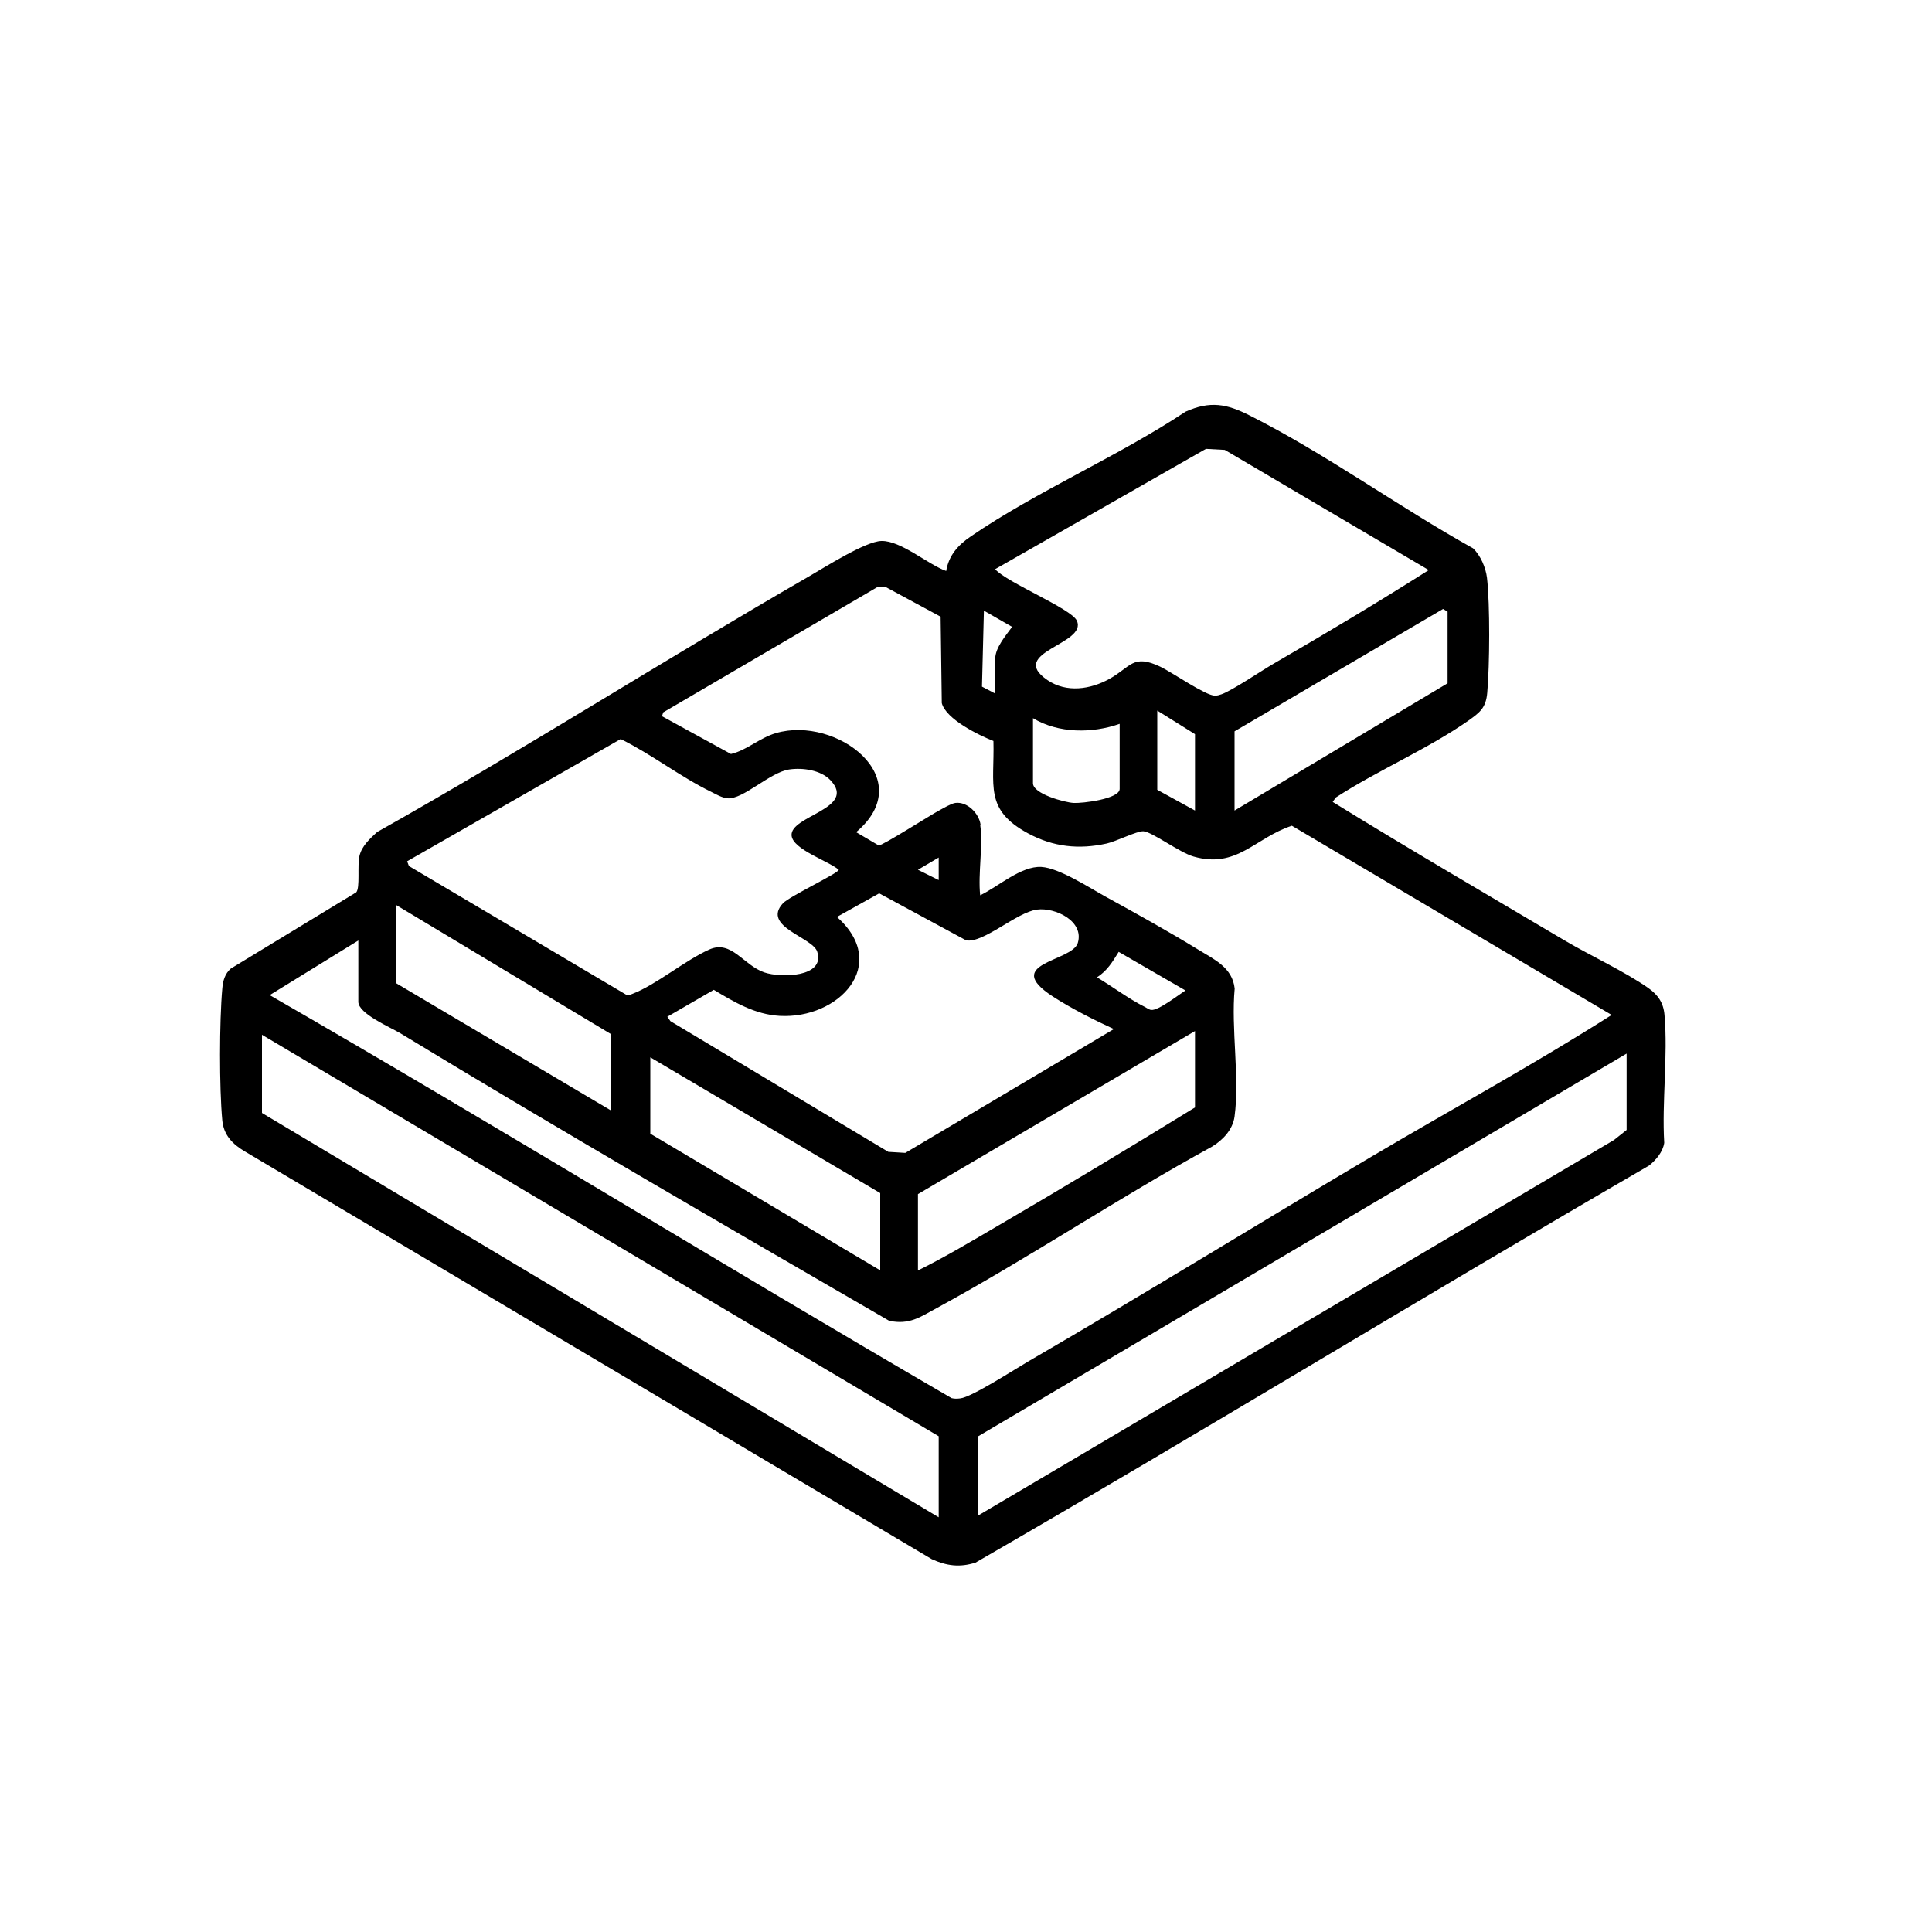 <?xml version="1.0" encoding="UTF-8"?>
<svg id="_Слой_1" data-name="Слой 1" xmlns="http://www.w3.org/2000/svg" viewBox="0 0 150 150">
  <path d="M73.46,44.34c.2-1.22.92-2.02,1.92-2.7,5.14-3.52,11.43-6.2,16.67-9.68,1.91-.85,3.19-.61,4.98.3,5.85,2.94,11.6,7.12,17.34,10.31.59.57.98,1.49,1.08,2.29.24,2.09.21,6.79.02,8.92-.1,1.19-.58,1.54-1.48,2.18-3.13,2.19-7.05,3.86-10.28,5.96l-.24.34c5.96,3.68,12.02,7.21,18.05,10.78,1.98,1.17,4.63,2.39,6.44,3.66.76.53,1.19,1.15,1.27,2.09.28,3.16-.21,6.74-.02,9.94-.1.7-.64,1.33-1.17,1.76-17.51,10.15-34.78,20.72-52.3,30.83-1.22.39-2.24.26-3.4-.27l-53.36-31.67c-.94-.56-1.61-1.26-1.72-2.38-.24-2.54-.23-7.71,0-10.26.05-.59.2-1.14.66-1.54l9.74-5.92c.31-.37.07-2.07.25-2.83s.8-1.33,1.37-1.85c11.33-6.37,22.3-13.37,33.55-19.86,1.21-.7,4.37-2.71,5.6-2.74,1.51-.04,3.61,1.82,5.03,2.33ZM77.27,44.2c.91,1.03,5.89,3.05,6.33,3.98.88,1.84-5.44,2.46-2.28,4.62,1.48,1.01,3.34.73,4.83-.1,1.64-.91,1.8-1.96,3.95-.93.9.43,3.5,2.24,4.22,2.24.2,0,.32-.04.5-.1.81-.27,3.12-1.84,4.06-2.38,4.06-2.35,8.09-4.76,12.05-7.27l-15.84-9.33-1.46-.08-16.35,9.33ZM76.1,64.02c.24,1.63-.18,3.8,0,5.49,1.38-.65,3.17-2.29,4.75-2.2,1.39.08,3.72,1.61,5.01,2.32,2.35,1.29,4.89,2.7,7.17,4.1,1.24.76,2.65,1.38,2.83,3.02-.29,3.1.4,6.93-.01,9.94-.14,1.02-.91,1.83-1.76,2.34-7.24,3.96-14.16,8.61-21.4,12.55-1.27.69-2.08,1.29-3.65.97-12.69-7.36-25.42-14.71-37.96-22.33-.74-.45-3.26-1.51-3.26-2.44v-4.76l-6.88,4.24c17.76,10.23,35.22,20.99,52.94,31.29.23.06.45.05.68.02.88-.09,4.29-2.3,5.31-2.89,8.92-5.18,17.71-10.6,26.58-15.86,6.22-3.68,12.58-7.14,18.68-11.02l-24.83-14.69c-2.9.96-4.26,3.36-7.64,2.39-1.08-.31-3.22-1.92-3.89-1.96-.49-.03-2.12.79-2.84.95-2.17.48-4.14.27-6.1-.78-3.43-1.85-2.61-3.71-2.7-7.18-1.15-.45-3.68-1.69-4.01-2.94l-.09-6.71-4.33-2.34h-.51s-16.7,9.77-16.7,9.77l-.09.3,5.35,2.93c1.24-.29,2.2-1.24,3.49-1.62,4.7-1.38,11.18,3.51,6.23,7.69l1.75,1.03c.27.04,4.08-2.4,4.74-2.74.32-.17.88-.51,1.21-.56.92-.12,1.83.8,1.96,1.68ZM95.85,62.93l16.54-9.88v-5.56l-.35-.21-16.19,9.5v6.15ZM77.27,53.85v-2.71c0-.86.84-1.82,1.31-2.47l-2.19-1.26-.15,5.9,1.03.54ZM92.78,62.93v-5.93l-2.93-1.83v6.15l2.93,1.61ZM86.93,56.2c-2.14.75-4.75.75-6.73-.44v5.05c0,.83,2.46,1.49,3.15,1.53s3.58-.31,3.58-1.09v-5.05ZM60.78,70.14c.49-.54,4.34-2.35,4.34-2.61-.79-.68-3.55-1.57-3.66-2.65-.15-1.55,5.12-2.09,3.01-4.31-.75-.79-2.16-.98-3.19-.83-1.51.22-3.59,2.35-4.8,2.24-.43-.04-.88-.31-1.26-.5-2.37-1.15-4.65-2.93-7.03-4.1l-16.58,9.49.14.37,16.92,10.02c.17.03.31-.05.46-.11,1.8-.69,4.06-2.59,5.94-3.43,1.73-.77,2.65,1.23,4.28,1.78,1.27.43,4.74.39,4.1-1.61-.36-1.13-4.32-1.94-2.67-3.75ZM72.88,68.34v-1.76s-1.61.95-1.61.95l1.61.8ZM86.49,79.9c-1.55-.71-3.29-1.59-4.73-2.52-4.06-2.63,1.48-2.7,1.92-4.17.51-1.7-1.76-2.77-3.16-2.59-1.58.2-4.17,2.63-5.51,2.39l-6.75-3.65-3.28,1.83c4.16,3.7.13,7.95-4.46,7.68-1.91-.11-3.52-1.07-5.1-2.02l-3.61,2.09.24.34,16.92,10.15,1.32.08,16.2-9.62ZM47.41,86.2v-5.93l-16.68-10.02v6.07l16.68,9.88ZM86.85,73.91c-.49.79-.88,1.45-1.68,1.97,1.19.71,2.48,1.68,3.7,2.29.16.08.34.22.5.24.54.08,2.13-1.17,2.67-1.51l-5.19-3ZM92.78,80.05l-21.51,12.66v5.93c2.12-1.05,4.19-2.29,6.24-3.49,5.12-2.99,10.22-6.06,15.27-9.17v-5.93ZM72.88,111.51l-52.54-31.17v6.07l52.54,31.39v-6.29ZM75.95,117.66l49.36-29.15.98-.78v-5.93l-50.34,29.71v6.15ZM68.34,92.63l-17.85-10.54v5.93l17.85,10.61v-6Z"/>
</svg>